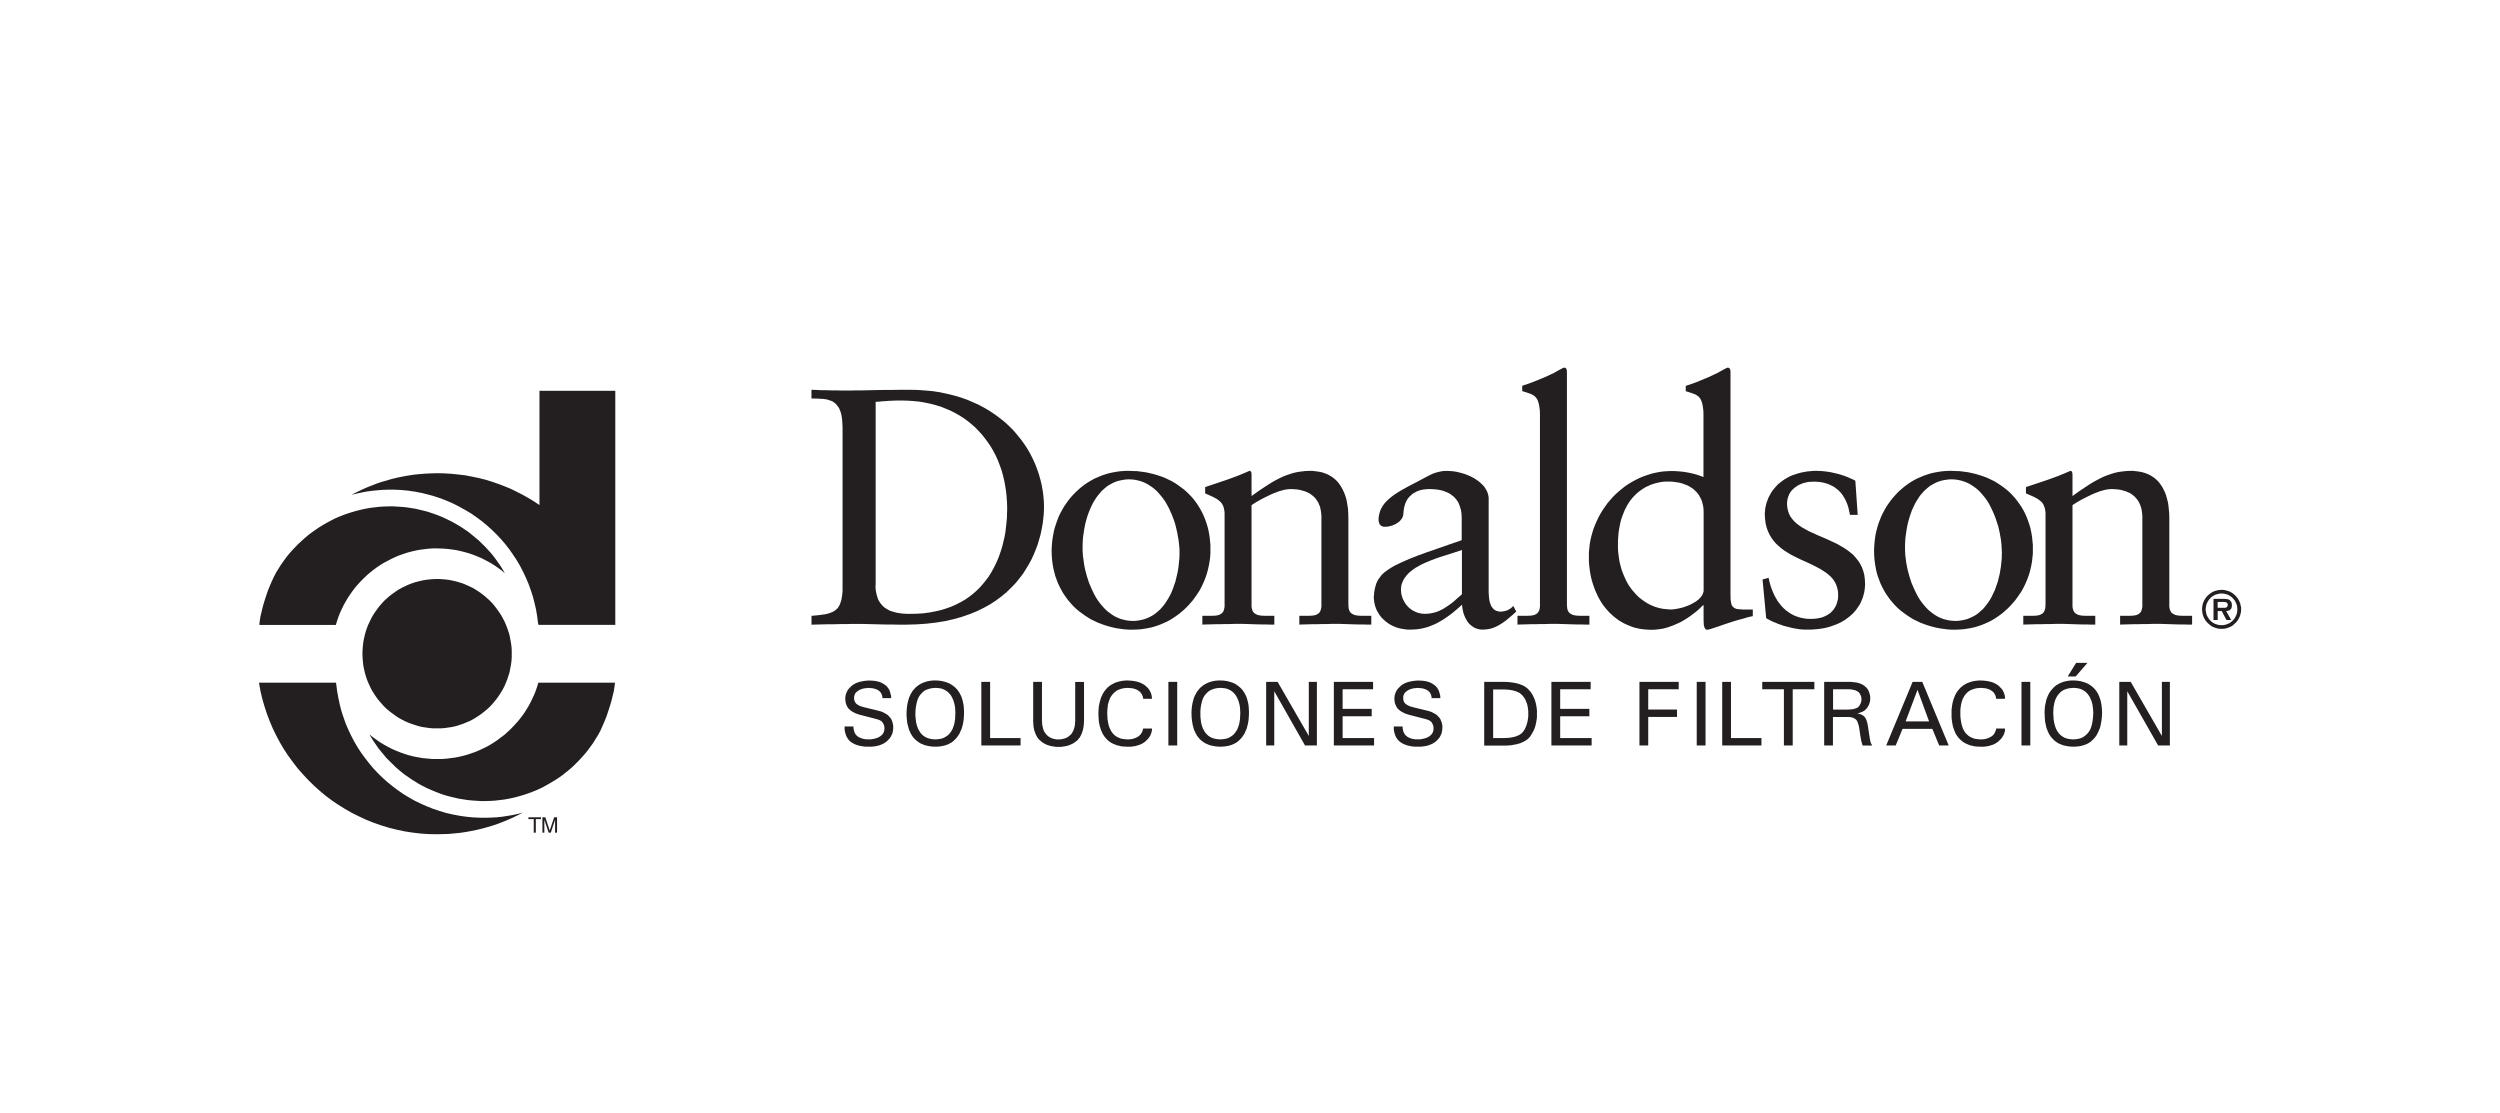 <svg xmlns="http://www.w3.org/2000/svg" id="Capa_1" data-name="Capa 1" viewBox="0 0 686.01 305.36"><defs><style>      .cls-1 {        fill-rule: evenodd;      }      .cls-1, .cls-2 {        fill: #231f20;        stroke-width: 0px;      }    </style></defs><path class="cls-1" d="M581.54,187.11h3.14l8.55,14.84v-14.84h2.19v17.45h-3.22l-8.47-14.88v14.88h-2.19v-17.45ZM567.39,185.62h0l2.3-3.72h3.11l-3.22,3.72h-2.19ZM563.44,195.82h0l.04.81.04.77.12.73.15.65.19.65.23.58.27.54.34.5.35.42.42.38.46.31.46.27.54.19.58.15.65.08.65.04.61-.04.61-.08.54-.12.54-.19.5-.27.42-.31.42-.35.38-.42.34-.46.31-.54.23-.61.19-.65.15-.73.11-.81.08-.84.04-.92-.04-.73-.08-.69-.08-.69-.15-.61-.19-.61-.23-.54-.27-.54-.34-.5-.35-.42-.38-.38-.46-.31-.46-.27-.54-.23-.58-.15-.61-.08-.65-.04-.65.04-.65.08-.58.15-.54.19-.5.23-.46.31-.42.38-.35.42-.35.46-.27.5-.27.58-.19.65-.15.69-.12.73-.04.81-.04.84ZM561.03,195.74h0l.04-1,.08-1,.19-.88.19-.88.15-.38.15-.42.15-.35.19-.38.19-.34.23-.35.23-.31.27-.31.27-.31.27-.27.27-.23.31-.27.35-.19.31-.19.35-.19.38-.15.35-.15.38-.12.42-.11.38-.08.46-.08.42-.04.46-.04h.46l.88.04.88.12.38.08.38.11.38.12.38.11.34.15.34.15.35.19.31.23.31.19.31.27.27.23.27.27.27.31.23.31.23.34.19.31.19.38.15.35.15.38.15.42.12.42.11.42.08.46.08.46.11.96.04,1.03-.04,1.07-.11,1-.15.92-.19.92-.15.42-.15.38-.15.38-.19.38-.19.38-.19.35-.23.34-.23.31-.27.31-.27.27-.31.27-.27.27-.34.23-.31.19-.34.19-.38.15-.34.15-.42.12-.38.11-.42.08-.46.08-.42.04-.5.04h-.92l-.46-.04-.42-.04-.46-.08-.38-.08-.42-.08-.38-.11-.35-.15-.38-.15-.35-.15-.31-.19-.35-.23-.31-.23-.27-.23-.27-.27-.27-.27-.27-.31-.23-.31-.23-.35-.19-.35-.19-.38-.15-.38-.15-.38-.15-.42-.11-.46-.08-.42-.11-.5-.08-.46-.08-1.04-.04-1.11ZM554.7,187.11h2.42v17.45h-2.42v-17.45ZM547.76,199.92h2.42v.46l-.08.46-.15.46-.19.46-.27.42-.27.42-.38.38-.42.42-.46.35-.5.31-.54.27-.61.19-.61.19-.69.11-.73.08h-.81l-.92-.04-.84-.08-.42-.12-.42-.08-.38-.11-.38-.15-.35-.15-.35-.15-.35-.19-.31-.19-.31-.23-.31-.27-.27-.23-.27-.31-.27-.27-.23-.34-.23-.31-.19-.35-.19-.38-.15-.38-.15-.38-.15-.42-.12-.42-.11-.46-.08-.46-.08-.5-.12-1.04v-2.11l.12-1,.15-.92.23-.84.15-.42.15-.38.15-.38.19-.38.19-.34.23-.35.23-.31.27-.31.27-.31.27-.27.31-.23.31-.27.31-.19.35-.19.35-.19.38-.15.38-.15.38-.12.42-.11.42-.08.46-.08.46-.04.46-.04h.46l.77.04.73.08.65.12.65.15.58.19.54.27.5.27.46.34.38.38.38.38.31.42.23.46.19.42.15.5.08.5v.5h-2.42l-.04-.34-.08-.31-.08-.27-.15-.31-.15-.23-.19-.27-.23-.23-.27-.19-.27-.19-.31-.19-.34-.11-.35-.12-.38-.11-.42-.04-.46-.04-.46-.04-.65.04-.65.08-.57.15-.54.19-.54.23-.46.31-.42.35-.38.42-.34.46-.27.5-.27.57-.19.58-.15.65-.12.73-.08.73v1.73l.08.84.12.77.15.73.19.65.23.61.31.54.31.5.38.38.42.38.46.31.5.23.54.23.58.12.61.08.65.04h.38l.42-.04.34-.04.38-.08.31-.11.35-.12.31-.15.31-.15.31-.19.27-.23.23-.23.19-.27.15-.31.15-.31.12-.35.08-.38ZM522.91,197.96h6.44l-3.18-8.67-3.26,8.67ZM517.58,204.56h0l7.25-17.45h2.65l7.25,17.45h-2.61l-1.88-4.56h-8.17l-1.88,4.56h-2.61ZM502.98,194.71h4.18l.5-.04.46-.04.42-.04.38-.11.31-.11.31-.12.27-.15.19-.19.19-.23.15-.23.12-.23.12-.23.08-.27.08-.27.04-.27v-.61l-.04-.27-.08-.27-.11-.27-.11-.23-.12-.23-.19-.23-.19-.19-.23-.15-.27-.15-.31-.15-.31-.08-.38-.08-.42-.08-.42-.04h-4.6v5.56ZM500.56,204.56h0v-17.45h7.29l.77.08.73.08.65.15.54.19.5.23.46.27.34.31.35.31.27.34.23.38.15.38.15.42.12.42.08.46v.84l-.04.38-.08.34-.11.35-.12.35-.15.31-.19.31-.19.27-.23.27-.27.27-.31.23-.31.19-.38.15-.38.15-.38.15-.46.12.38.04.31.08.31.08.27.11.23.15.23.12.19.19.19.19.15.19.12.23.11.23.11.27.19.61.15.73.5,3.26.08.5.11.58.08.31.12.31.15.27.15.31h-2.61l-.08-.23-.08-.27-.08-.31-.11-.38-.08-.42-.08-.46-.08-.46-.08-.46-.23-1.61-.08-.5-.11-.42-.12-.38-.11-.35-.11-.31-.15-.27-.19-.23-.15-.15-.23-.15-.19-.12-.27-.11-.23-.08-.31-.08-.31-.04-.31-.04h-4.37v7.82h-2.42ZM483.57,187.11h14.3v2.03h-5.94v15.41h-2.42v-15.41h-5.94v-2.03ZM472.57,187.11h2.42v15.41h8.36v2.03h-10.77v-17.45ZM465.59,187.11h2.42v17.45h-2.42v-17.45ZM449.87,204.56h0v-17.45h10.77v2.03h-8.36v5.56h7.9v2.03h-7.9v7.82h-2.42ZM425.71,204.56h0v-17.45h10.77v2.03h-8.36v5.37h8.01v2.03h-8.01v5.98h8.63v2.03h-11.04ZM409.72,202.53h2.84l1-.04.88-.08.81-.15.73-.19.31-.15.31-.11.31-.15.27-.19.23-.15.23-.19.19-.23.19-.23.31-.46.27-.54.23-.54.19-.61.15-.61.11-.65.08-.69v-1.46l-.08-.69-.11-.69-.15-.61-.23-.57-.23-.58-.31-.5-.34-.46-.19-.23-.23-.19-.23-.23-.23-.15-.27-.19-.31-.11-.31-.15-.31-.11-.69-.19-.81-.15-.84-.08-.92-.04h-2.84v13.38ZM407.27,204.56h0v-17.45h5.87l.61.04.57.04.57.08.54.08.54.11.46.11.46.12.46.19.42.15.38.19.38.23.31.23.34.27.27.27.27.31.27.31.23.31.19.35.23.35.15.35.19.38.15.38.12.38.23.81.15.88.11.92v1.84l-.11.88-.15.81-.19.81-.27.77-.34.69-.38.69-.42.65-.27.31-.27.27-.31.27-.34.23-.38.23-.38.19-.42.19-.42.19-.5.12-.5.15-.54.08-.54.12-.58.08-.61.04-.65.04h-5.9ZM382.46,199.34h2.42v.42l.08.42.08.38.12.35.15.31.19.31.23.27.27.23.27.19.34.19.31.12.38.15.38.08.42.08.46.04h.92l.42-.04.42-.08.38-.08.38-.11.38-.11.34-.19.31-.15.31-.23.23-.23.23-.23.19-.27.11-.31.12-.31.04-.34.04-.35-.04-.42-.08-.42-.19-.38-.19-.35-.15-.19-.15-.15-.19-.12-.23-.15-.23-.11-.27-.08-.27-.11-.31-.08-3.87-1-.61-.15-.57-.19-.54-.19-.46-.23-.42-.23-.38-.23-.31-.27-.31-.27-.23-.27-.19-.31-.15-.31-.15-.35-.12-.35-.08-.38-.04-.38-.04-.42.04-.5.08-.54.15-.46.19-.46.23-.42.31-.42.38-.38.38-.38.46-.34.54-.31.54-.23.58-.19.65-.15.69-.12.69-.08.77-.04.61.04.58.04.58.08.5.11.5.15.5.19.42.23.42.27.38.27.35.34.31.42.27.42.19.5.15.54.15.58.04.65h-2.42v-.35l-.08-.31-.08-.27-.12-.27-.15-.27-.15-.19-.23-.23-.23-.19-.27-.15-.27-.15-.31-.11-.35-.11-.34-.08-.35-.04-.38-.04-.42-.04-.42.04-.42.04-.38.04-.35.08-.34.11-.35.11-.31.15-.31.19-.27.19-.23.19-.23.23-.15.23-.11.27-.12.27-.04.31v.61l.04.23.04.23.11.23.08.23.15.15.15.19.19.15.42.27.54.27.61.19.73.19,3.18.77.58.15.54.15.5.19.42.23.42.23.38.23.31.27.27.31.27.27.23.34.15.35.15.35.12.38.08.38.08.42v.46l-.04.58-.08.54-.11.5-.23.5-.23.46-.31.42-.38.42-.38.38-.5.35-.5.31-.54.23-.61.23-.65.15-.69.11-.73.08h-1.57l-.73-.08-.65-.11-.65-.15-.57-.19-.54-.23-.5-.27-.46-.31-.38-.34-.35-.42-.31-.46-.23-.5-.19-.57-.15-.58-.08-.65v-.69ZM366.01,204.56h0v-17.45h10.77v2.03h-8.36v5.37h7.98v2.03h-7.98v5.98h8.63v2.03h-11.04ZM347.45,187.11h3.14l8.55,14.84v-14.84h2.22v17.45h-3.26l-8.44-14.88v14.88h-2.22v-17.45ZM329.4,195.82h0v.81l.08.77.08.73.15.65.19.65.23.58.31.54.31.5.38.42.38.38.46.31.5.27.54.19.58.15.61.08.65.04.65-.04.57-.08.58-.12.5-.19.5-.27.46-.31.42-.35.35-.42.34-.46.31-.54.23-.61.23-.65.15-.73.12-.81.04-.84.04-.92-.04-.73-.04-.69-.12-.69-.15-.61-.19-.61-.23-.54-.27-.54-.31-.5-.38-.42-.38-.38-.42-.31-.5-.27-.54-.23-.58-.15-.61-.08-.61-.04-.69.04-.61.08-.58.15-.54.19-.5.23-.46.31-.42.38-.38.42-.35.46-.27.5-.23.58-.19.65-.15.69-.12.73-.08.81v.84ZM326.94,195.74h0l.04-1,.11-1,.15-.88.23-.88.11-.38.15-.42.19-.35.19-.38.19-.34.19-.35.27-.31.23-.31.27-.31.27-.27.31-.23.31-.27.31-.19.34-.19.35-.19.35-.15.38-.15.38-.12.38-.11.42-.08.42-.08.42-.04.46-.04h.46l.92.04.84.12.38.08.42.11.38.12.35.11.38.15.35.15.31.19.31.23.31.19.31.27.27.23.27.27.27.31.23.31.23.34.19.31.19.38.19.35.15.38.11.42.15.42.08.42.11.46.08.46.08.96.04,1.03-.04,1.07-.08,1-.15.92-.23.92-.11.42-.15.38-.19.38-.15.38-.19.38-.23.35-.23.34-.23.31-.27.31-.27.27-.27.27-.31.27-.31.23-.35.19-.34.19-.34.15-.38.15-.38.12-.42.11-.42.08-.42.08-.46.04-.46.04h-.96l-.46-.04-.42-.04-.42-.08-.42-.08-.38-.08-.38-.11-.38-.15-.35-.15-.35-.15-.34-.19-.31-.23-.31-.23-.31-.23-.27-.27-.27-.27-.23-.31-.27-.31-.19-.35-.19-.35-.19-.38-.19-.38-.15-.38-.11-.42-.12-.46-.11-.42-.08-.5-.08-.46-.11-1.04-.04-1.11ZM320.61,187.11h2.42v17.45h-2.42v-17.45ZM313.71,199.92h2.42l-.04.46-.08.46-.15.46-.19.46-.23.42-.31.42-.35.38-.42.42-.46.35-.5.31-.58.27-.58.19-.65.19-.69.11-.73.08h-.77l-.92-.04-.88-.08-.42-.12-.38-.08-.42-.11-.35-.15-.38-.15-.35-.15-.35-.19-.31-.19-.31-.23-.31-.27-.27-.23-.27-.31-.23-.27-.27-.34-.19-.31-.23-.35-.15-.38-.19-.38-.15-.38-.12-.42-.15-.42-.08-.46-.11-.46-.08-.5-.08-1.04-.04-1.07.04-1.04.08-1,.19-.92.23-.84.12-.42.15-.38.19-.38.15-.38.23-.34.19-.35.27-.31.23-.31.27-.31.27-.27.31-.23.31-.27.35-.19.34-.19.34-.19.35-.15.38-.15.42-.12.42-.11.42-.08.42-.08.46-.04.46-.04h.5l.73.04.73.08.69.12.61.15.58.19.54.27.5.27.46.34.42.38.35.38.31.42.23.46.19.42.15.5.08.5.04.5h-2.42l-.04-.34-.08-.31-.12-.27-.11-.31-.19-.23-.19-.27-.23-.23-.23-.19-.31-.19-.31-.19-.31-.11-.38-.12-.38-.11-.42-.04-.42-.04-.5-.04-.65.04-.61.08-.61.15-.54.19-.5.23-.46.31-.42.35-.38.42-.35.46-.31.5-.23.57-.19.58-.19.65-.08.73-.08.73-.04.81.04.92.04.84.12.77.15.73.19.65.27.61.27.54.35.5.34.38.42.38.46.31.5.23.54.23.58.12.61.08.69.04h.38l.38-.04.38-.04.35-.08.34-.11.34-.12.31-.15.31-.15.27-.19.27-.23.23-.23.19-.27.19-.31.15-.31.08-.35.12-.38ZM283.5,187.11h2.42v10.7l.04.58.04.54.12.54.11.46.15.46.19.42.27.38.27.35.31.31.35.27.34.23.42.19.42.15.46.12.46.08h1.07l.5-.08.46-.12.42-.11.42-.19.38-.23.35-.27.31-.27.31-.34.23-.42.23-.42.15-.46.15-.5.11-.58.04-.58.04-.61v-10.58h2.42v10.43l-.04.96-.08.84-.15.81-.23.73-.12.34-.15.35-.15.31-.15.27-.19.31-.23.23-.19.27-.23.23-.5.38-.54.38-.58.27-.61.27-.65.19-.69.12-.73.11h-1.53l-.73-.11-.69-.12-.65-.19-.61-.23-.58-.31-.54-.35-.5-.42-.23-.23-.23-.23-.19-.23-.19-.27-.15-.31-.15-.27-.15-.35-.12-.31-.23-.69-.15-.77-.08-.81-.04-.84v-10.77ZM269.27,187.11h2.42v15.41h8.36v2.03h-10.77v-17.45ZM251.17,195.82h0l.04.81.08.77.08.73.15.65.19.65.23.58.31.54.31.5.35.42.42.38.46.31.5.27.54.19.58.15.61.08.65.04.65-.04.57-.08.58-.12.5-.19.5-.27.46-.31.42-.35.35-.42.34-.46.31-.54.23-.61.23-.65.15-.73.12-.81.04-.84.04-.92-.04-.73-.04-.69-.12-.69-.15-.61-.19-.61-.23-.54-.27-.54-.31-.5-.38-.42-.38-.38-.46-.31-.46-.27-.54-.23-.58-.15-.61-.08-.65-.04-.65.04-.61.08-.58.15-.58.19-.5.23-.46.31-.38.38-.38.42-.35.46-.27.5-.23.58-.19.65-.15.69-.12.73-.08.81-.04.84ZM248.76,195.74h0l.04-1,.11-1,.15-.88.23-.88.11-.38.15-.42.19-.35.15-.38.23-.34.19-.35.23-.31.27-.31.27-.31.27-.27.31-.23.31-.27.31-.19.34-.19.35-.19.35-.15.38-.15.38-.12.38-.11.42-.08.42-.08.42-.04.46-.04h.46l.92.04.84.12.38.08.42.11.38.12.35.11.34.15.34.15.35.19.31.23.31.19.31.27.27.23.27.27.27.31.23.31.23.34.19.31.19.38.19.35.15.38.11.42.15.42.08.42.11.46.08.46.08.96.04,1.03-.04,1.07-.08,1-.15.92-.23.92-.12.42-.15.38-.19.38-.15.38-.19.38-.23.35-.23.34-.23.31-.27.31-.27.27-.27.27-.31.27-.31.23-.35.19-.34.19-.34.15-.38.15-.38.12-.42.11-.42.08-.42.08-.46.04-.46.04h-.96l-.46-.04-.42-.04-.42-.08-.42-.08-.38-.08-.38-.11-.38-.15-.35-.15-.35-.15-.34-.19-.31-.23-.31-.23-.31-.23-.27-.27-.27-.27-.27-.31-.23-.31-.19-.35-.23-.35-.15-.38-.19-.38-.15-.38-.11-.42-.12-.46-.11-.42-.12-.5-.04-.46-.11-1.04-.04-1.11ZM231.77,199.34h2.42v.42l.08.42.08.38.11.35.15.31.19.31.23.27.27.23.27.19.34.19.35.12.35.15.38.08.42.08.46.04h.92l.42-.04.42-.08.38-.08.38-.11.38-.11.35-.19.31-.15.31-.23.23-.23.23-.23.19-.27.12-.31.11-.31.04-.34.04-.35-.04-.42-.08-.42-.19-.38-.19-.35-.15-.19-.15-.15-.19-.12-.23-.15-.23-.11-.27-.08-.27-.11-.31-.08-3.87-1-.61-.15-.58-.19-.54-.19-.46-.23-.42-.23-.38-.23-.31-.27-.31-.27-.23-.27-.19-.31-.15-.31-.15-.35-.11-.35-.08-.38-.04-.38-.04-.42.04-.5.08-.54.15-.46.19-.46.23-.42.31-.42.38-.38.38-.38.46-.34.54-.31.54-.23.58-.19.65-.15.69-.12.69-.08.77-.04.61.04.58.04.57.08.5.11.5.15.5.19.42.23.42.27.38.27.34.34.31.42.27.42.19.5.15.54.15.58.04.65h-2.42v-.35l-.08-.31-.08-.27-.11-.27-.15-.27-.15-.19-.23-.23-.23-.19-.27-.15-.27-.15-.31-.11-.35-.11-.34-.08-.35-.04-.38-.04-.42-.04-.42.04-.42.04-.38.04-.35.08-.35.11-.34.11-.31.15-.31.19-.27.19-.23.19-.23.23-.15.23-.11.27-.08.27-.08.31v.61l.04.23.04.23.12.23.12.23.11.15.15.19.19.15.42.27.54.27.61.19.73.19,3.18.77.58.15.54.15.5.19.42.23.42.23.38.23.31.27.27.31.27.27.23.34.15.35.15.35.11.38.08.38.08.42v.46l-.04.58-.08.54-.12.5-.23.5-.23.46-.31.42-.38.42-.38.38-.5.35-.5.31-.54.23-.61.23-.65.15-.69.11-.73.08h-1.57l-.69-.08-.69-.11-.65-.15-.58-.19-.54-.23-.5-.27-.46-.31-.38-.34-.34-.42-.31-.46-.23-.5-.19-.57-.15-.58-.08-.65v-.69Z"></path><path class="cls-1" d="M610.22,166.79h.42l.19-.08.15-.08.15-.11.08-.15.08-.19v-.38l-.04-.12-.04-.11-.04-.08-.15-.11-.19-.12-.46-.08h-1.84v1.61h1.69ZM612.25,170.13h0l-1.38-2.45.35-.04.31-.08.27-.12.23-.19.19-.19.11-.27.08-.31.04-.38-.04-.23v-.19l-.04-.23-.08-.19-.12-.19-.12-.15-.11-.15-.19-.15-.15-.08-.19-.08-.19-.04-.23-.04-.42-.04h-3.18v5.79h1.15v-2.45h1.11l1.3,2.45h1.3ZM613.94,167.21h0l-.04-.46-.04-.42-.11-.42-.15-.38-.19-.38-.19-.38-.27-.31-.27-.31-.31-.31-.35-.23-.35-.23-.38-.19-.38-.12-.42-.11-.46-.08h-.88l-.42.08-.42.11-.42.12-.35.19-.38.23-.34.23-.31.31-.27.31-.23.31-.23.38-.19.38-.15.38-.08.42-.08.42-.04.46.04.42.08.46.08.42.15.38.19.38.23.35.23.35.27.31.31.27.34.27.38.23.35.15.42.15.42.11.42.08h.88l.46-.08.42-.11.38-.15.38-.15.35-.23.35-.27.31-.27.27-.31.27-.35.19-.35.19-.38.15-.38.11-.42.04-.46.04-.42ZM604.24,167.21l.04-.57.08-.5.11-.54.19-.46.23-.5.27-.42.31-.42.35-.38.38-.34.42-.31.42-.27.46-.23.5-.15.54-.15.54-.08.54-.04.54.04.54.08.5.15.5.15.46.23.46.27.38.31.38.34.35.38.31.42.27.42.23.5.19.46.11.54.12.5v1.11l-.12.54-.11.5-.19.5-.23.46-.27.46-.31.42-.35.34-.38.35-.38.35-.46.27-.46.19-.5.19-.5.15-.54.08h-1.07l-.54-.08-.54-.15-.5-.19-.46-.19-.42-.27-.42-.35-.38-.35-.35-.34-.31-.42-.27-.46-.23-.46-.19-.5-.11-.5-.08-.54-.04-.54Z"></path><path class="cls-1" d="M240.25,160.5h0v.65l.04.61.08.58.12.54.12.5.15.5.15.46.19.42.23.38.23.34.27.35.27.31.27.27.31.27.34.23.35.23.35.19.35.19.38.15.38.12.81.23.81.19.84.11.84.08.88.04h.84l1.84-.04,1.73-.11,1.69-.23,1.61-.31,1.53-.35,1.46-.46,1.38-.5,1.3-.58,1.27-.65,1.19-.69,1.11-.77,1.04-.81,1-.88.92-.92.84-.96.81-1,.77-1.04.69-1.11.61-1.11.58-1.15.54-1.19.46-1.19.42-1.23.38-1.23.31-1.27.31-1.3.23-1.27.15-1.3.15-1.3.12-1.3.04-1.27.04-1.3-.04-1.61-.11-1.57-.15-1.53-.23-1.53-.27-1.46-.35-1.46-.38-1.38-.5-1.38-.5-1.34-.58-1.27-.65-1.26-.69-1.19-.77-1.15-.81-1.11-.84-1.07-.92-1-.96-1-1-.88-1.07-.88-1.11-.81-1.15-.73-1.23-.69-1.27-.65-1.3-.54-1.34-.54-1.42-.42-1.42-.38-1.5-.31-1.53-.27-1.57-.15-1.61-.11-1.65-.04h-1.3l-1.15.04-1.04.04-.88.08-.81.04-.73.08-.65.04-.61.04v50.23ZM231.2,117.21l-.04-.77-.04-.69-.04-.65-.08-.61-.11-.58-.12-.5-.15-.5-.19-.42-.15-.42-.23-.35-.23-.34-.23-.27-.23-.27-.27-.23-.31-.23-.27-.19-.31-.15-.35-.12-.31-.11-.35-.12-.69-.15-.73-.08-1.53-.08-1.57-.04v-2.38l1.38.04,1.34.08h1.38l1.34.04h1.38l1.38.04h2.68l1.53-.04h1.65l1.8-.04,1.92-.04,2.03-.04h2.22l2.34-.04h2.49l2.19.04,2.15.15,2.11.19,1.99.31,1.96.42,1.88.46,1.84.54,1.73.61,1.69.73,1.61.73,1.57.84,1.46.88,1.42.96,1.34,1,1.3,1.04,1.19,1.11,1.15,1.15,1.04,1.23,1,1.23.92,1.27.88,1.34.77,1.34.69,1.38.65,1.42.54,1.42.5,1.46.42,1.5.35,1.5.27,1.5.19,1.53.12,1.5.04,1.53-.04.92-.04.96-.11,1.04-.12,1.11-.19,1.15-.23,1.19-.27,1.23-.38,1.3-.38,1.3-.5,1.3-.54,1.34-.61,1.34-.73,1.34-.81,1.34-.84,1.34-1,1.3-1.04,1.27-1.19,1.23-1.27,1.23-1.38,1.15-1.5,1.11-1.57,1.04-1.73.96-1.88.92-1.96.81-2.11.73-2.26.65-2.38.54-2.53.42-2.68.31-2.8.19-2.99.08h-1.76l-1.73-.04h-1.69l-1.65-.04-1.65-.04-1.65-.04-1.65-.04h-3.18l-1.53.04h-1.53l-1.53.04h-1.57l-1.53.04-1.53.04-1.57.04v-2.42l1.96-.19,1.69-.23.73-.15.69-.23.31-.11.31-.12.27-.15.31-.15.23-.19.23-.19.23-.19.23-.23.19-.27.15-.27.19-.31.11-.34.15-.35.11-.38.12-.42.08-.42.15-1,.08-1.07v-44.79Z"></path><path class="cls-1" d="M310.8,170.4h0l.84-.04.84-.11.77-.15.77-.19.73-.27.69-.31.65-.35.61-.38.61-.46.58-.5.54-.5.5-.58.5-.58.42-.61.42-.65.42-.69.38-.69.35-.73.31-.73.27-.77.27-.77.27-.77.19-.81.19-.77.19-.81.15-.8.12-.81.08-.77.08-.81.08-.77.04-.77v-1.5l-.04-.73-.08-.77-.08-.81-.12-.81-.15-.81-.15-.84-.19-.84-.19-.84-.23-.84-.27-.84-.31-.81-.31-.84-.38-.81-.35-.81-.42-.77-.42-.77-.46-.73-.5-.69-.54-.65-.54-.65-.58-.61-.61-.54-.65-.5-.69-.46-.69-.42-.73-.35-.77-.31-.81-.23-.84-.19-.88-.11-.88-.04-.84.04-.8.11-.77.15-.77.19-.73.27-.65.31-.65.35-.65.38-.57.46-.58.5-.54.5-.5.58-.46.57-.46.61-.42.65-.42.69-.35.69-.34.73-.31.73-.31.77-.27.77-.23.77-.23.81-.19.77-.15.81-.15.81-.11.8-.12.77-.08.81-.04.77-.04.77v1.5l.04.73.04.77.12.81.11.81.11.84.15.8.19.84.23.84.23.84.27.84.27.84.35.81.35.81.38.81.38.77.42.77.46.73.5.69.54.69.54.61.58.61.61.54.65.5.65.46.69.42.73.35.77.31.81.23.84.19.84.11.88.04ZM309.69,129.21l1.19.04,1.19.04,1.15.15,1.15.15,1.07.23,1.11.27,1.04.31,1.04.34,1,.38.96.46.96.46.92.54.84.58.84.61.81.61.77.69.73.73.73.77.65.81.61.84.54.84.54.92.5.96.42.96.38,1,.35,1.03.31,1.07.23,1.11.19,1.11.12,1.15.11,1.19v2.34l-.08,1.11-.15,1.07-.19,1.07-.23,1.04-.27,1.04-.34,1.04-.38,1-.42.96-.46.96-.5.92-.58.88-.58.84-.61.84-.69.81-.69.77-.73.73-.77.69-.81.69-.84.61-.84.58-.88.54-.92.5-.96.42-.96.42-1,.35-1,.31-1.04.23-1.04.19-1.07.15-1.11.08-1.07.04h-1.15l-1.15-.08-1.11-.15-1.07-.15-1.07-.23-1.07-.27-1.04-.31-1-.35-1-.38-.96-.46-.96-.46-.88-.54-.88-.58-.84-.61-.81-.61-.81-.69-.73-.73-.69-.77-.69-.81-.61-.84-.58-.84-.54-.92-.5-.96-.46-.96-.38-1-.38-1.04-.27-1.07-.27-1.11-.19-1.11-.15-1.19-.08-1.15-.04-1.23.04-1.11.08-1.11.12-1.07.19-1.07.19-1.04.27-1.04.34-1.04.35-1,.38-.96.46-.96.5-.92.5-.88.58-.84.61-.84.65-.81.69-.77.73-.73.73-.69.81-.69.81-.61.84-.58.92-.54.88-.5.96-.42,1-.42,1-.35,1.03-.31,1.04-.23,1.07-.19,1.11-.15,1.11-.08,1.15-.04Z"></path><polygon class="cls-1" points="336.03 141.48 336.03 140.87 335.99 140.33 335.91 139.8 335.8 139.34 335.68 138.92 335.49 138.53 335.26 138.15 334.99 137.8 334.65 137.5 334.27 137.19 333.84 136.88 333.34 136.61 332.77 136.31 332.16 136.04 331.47 135.73 330.7 135.39 330.7 133.66 332.16 133.16 333.65 132.67 335.11 132.17 336.6 131.67 338.1 131.13 339.63 130.56 341.24 129.9 342.85 129.21 342.97 129.21 343.08 129.25 343.16 129.29 343.24 129.41 343.31 129.52 343.39 129.67 343.39 129.87 343.43 130.13 343.43 136.12 345.35 134.74 347.26 133.47 348.22 132.86 349.14 132.28 350.1 131.75 351.06 131.25 352.02 130.79 353.01 130.4 354.01 130.06 355.01 129.75 356.08 129.52 357.16 129.37 358.23 129.25 359.38 129.21 360.11 129.21 360.8 129.29 361.45 129.37 362.1 129.48 362.72 129.6 363.29 129.79 363.83 129.98 364.36 130.21 364.86 130.48 365.32 130.75 365.78 131.06 366.2 131.4 366.59 131.75 366.97 132.13 367.32 132.55 367.62 132.97 367.93 133.43 368.2 133.89 368.47 134.39 368.7 134.89 368.93 135.39 369.12 135.96 369.31 136.5 369.46 137.07 369.58 137.65 369.69 138.26 369.77 138.88 369.89 139.53 369.96 140.79 370 142.14 370 165.95 370.04 166.48 370.08 166.94 370.19 167.37 370.35 167.71 370.54 168.02 370.77 168.25 371.04 168.44 371.34 168.59 371.65 168.75 372.03 168.82 372.42 168.9 372.8 168.94 373.68 168.98 374.6 168.98 376.29 168.98 376.29 171.39 375.06 171.39 373.83 171.35 372.65 171.35 371.42 171.32 370.19 171.28 368.97 171.24 367.74 171.2 366.51 171.2 365.25 171.2 364.02 171.24 362.75 171.24 361.49 171.28 360.26 171.28 359.03 171.32 357.77 171.35 356.54 171.39 356.54 168.98 358.19 168.98 359.11 168.98 359.95 168.94 360.34 168.9 360.72 168.82 361.07 168.75 361.37 168.59 361.64 168.44 361.91 168.25 362.1 168.02 362.29 167.71 362.41 167.37 362.52 166.94 362.6 166.48 362.6 165.95 362.6 142.02 362.6 141.56 362.56 141.1 362.52 140.64 362.45 140.18 362.37 139.76 362.29 139.38 362.18 138.95 362.02 138.61 361.87 138.23 361.72 137.88 361.53 137.57 361.3 137.23 361.1 136.96 360.87 136.65 360.61 136.38 360.34 136.15 360.07 135.92 359.76 135.69 359.46 135.46 359.11 135.27 358.77 135.12 358.42 134.97 358.04 134.81 357.65 134.7 356.85 134.47 356.01 134.31 355.08 134.24 354.13 134.2 353.55 134.24 352.94 134.31 352.29 134.43 351.63 134.62 350.94 134.81 350.25 135.08 349.52 135.35 348.8 135.66 347.38 136.35 345.96 137.07 344.62 137.84 343.43 138.61 343.43 165.95 343.43 166.48 343.51 166.94 343.62 167.37 343.77 167.71 343.97 168.02 344.2 168.25 344.46 168.44 344.77 168.59 345.08 168.75 345.42 168.82 345.81 168.9 346.23 168.94 347.11 168.98 348.03 168.98 349.68 168.98 349.68 171.39 348.49 171.39 347.26 171.35 346.07 171.35 344.85 171.32 343.62 171.28 342.39 171.24 341.17 171.2 339.9 171.2 338.67 171.2 337.41 171.24 336.18 171.24 334.92 171.28 333.69 171.28 332.42 171.32 331.2 171.35 329.93 171.39 329.93 168.98 331.62 168.98 332.54 168.98 333.38 168.94 333.77 168.9 334.15 168.82 334.5 168.75 334.8 168.59 335.07 168.44 335.3 168.25 335.53 168.02 335.72 167.71 335.84 167.37 335.95 166.94 336.03 166.48 336.03 165.95 336.03 141.48"></polygon><path class="cls-1" d="M401.14,150.92h0l-2.07.69-2.53.81-1.38.42-1.38.5-1.42.54-1.34.57-.69.31-.65.34-.61.35-.61.34-.57.38-.54.42-.5.38-.46.46-.42.46-.38.5-.35.5-.27.54-.23.54-.19.58-.08.61-.04.65.04.65.08.65.19.65.19.58.31.58.31.57.38.5.42.5.46.42.5.38.58.35.57.27.58.23.65.15.61.11.69.04.81-.04.73-.08.73-.15.73-.19.65-.23.65-.31.65-.31.61-.38.58-.38.61-.42.58-.42.58-.46,1.11-1,1.15-1v-12.15ZM416.09,167.79l-1,.92-1.04.88-.5.42-.54.42-.54.38-.57.38-.57.34-.58.31-.58.27-.61.23-.65.19-.65.12-.65.08-.69.04h-.34l-.34-.04-.31-.04-.31-.08-.31-.08-.31-.11-.27-.11-.27-.12-.5-.35-.46-.35-.42-.42-.38-.46-.31-.54-.31-.54-.23-.54-.23-.61-.15-.58-.12-.61-.12-.65-.04-.61-.81.73-.81.69-.81.69-.84.65-.81.58-.84.58-.84.5-.84.5-.84.42-.92.38-.88.35-.96.27-.96.23-1,.15-1,.08-1.07.04h-.54l-.54-.04-.54-.08-.5-.08-.5-.08-.5-.12-.46-.15-.46-.15-.46-.19-.42-.19-.42-.23-.42-.23-.38-.27-.35-.27-.38-.27-.31-.31-.35-.31-.31-.31-.27-.35-.27-.35-.23-.38-.23-.38-.23-.38-.19-.38-.15-.42-.15-.38-.11-.42-.12-.46-.08-.42-.04-.46-.04-.42-.04-.46.08-.69.04-.65.12-.61.11-.58.15-.54.15-.54.23-.5.23-.5.31-.46.35-.46.34-.46.42-.42.46-.42.54-.38.58-.42.61-.38.69-.42.73-.38.81-.38.88-.42,1.92-.84,2.22-.88,2.53-.92,2.88-1,3.18-1.11,3.57-1.23v-6.1l-.04-.96-.11-.88-.08-.42-.12-.38-.11-.38-.12-.38-.15-.38-.15-.35-.19-.35-.23-.31-.19-.31-.27-.27-.23-.27-.27-.27-.31-.23-.31-.23-.31-.23-.34-.19-.38-.19-.34-.15-.42-.15-.38-.15-.88-.23-.96-.15-1-.08-1.07-.04-.73.04-.73.08-.69.12-.61.19-.61.23-.58.31-.54.31-.46.42-.46.42-.38.46-.35.54-.27.58-.23.65-.19.65-.11.73-.08.73-.04.5-.08.42-.15.42-.23.38-.27.34-.27.31-.35.27-.38.27-.38.23-.42.19-.42.19-.42.12-.46.12-.42.08-.46.04h-.65l-.23-.04-.19-.08-.19-.08-.15-.08-.11-.11-.12-.15-.12-.12-.15-.31-.08-.31-.08-.31v-.69l.04-.46.08-.42.08-.38.12-.42.12-.38.15-.38.19-.35.19-.35.19-.34.27-.34.23-.35.58-.61.65-.61.73-.61.81-.58.88-.58.96-.58,2.07-1.15,2.3-1.19,1.15-.61,1-.54.96-.5.92-.46.5-.19.46-.15.5-.15.5-.11.54-.12.54-.08.61-.04h.61l.84.04.84.08.92.15.92.23.96.27.92.35.92.38.88.46.42.27.42.27.38.27.38.31.35.31.35.34.31.31.31.38.23.35.23.38.23.42.15.38.15.46.08.42.08.46v26.04l.04.69.04.61.08.58.08.54.15.46.15.46.15.38.23.35.23.27.23.27.27.19.31.19.31.12.34.08.35.08h.38l.46-.04.46-.08.46-.11.46-.15.42-.23.42-.27.38-.31.34-.38.84,1.57Z"></path><polygon class="cls-1" points="416.4 168.98 418.16 168.98 419.08 168.98 419.92 168.94 420.35 168.9 420.69 168.82 421.04 168.75 421.34 168.59 421.61 168.44 421.88 168.25 422.07 168.02 422.26 167.71 422.42 167.37 422.49 166.94 422.57 166.48 422.57 165.95 422.57 114.53 422.57 113.49 422.53 112.54 422.42 111.73 422.3 111 422.15 110.43 421.96 109.89 421.73 109.43 421.46 109.08 421.15 108.74 420.77 108.47 420.38 108.24 419.92 108.05 418.93 107.7 417.7 107.32 417.7 105.86 419.08 105.4 420.46 104.9 421.8 104.37 423.11 103.83 424.29 103.33 425.41 102.8 426.4 102.34 427.21 101.88 427.9 101.49 428.47 101.19 428.93 100.96 429.24 100.88 429.43 100.92 429.59 100.96 429.7 101.07 429.82 101.22 429.89 101.42 429.93 101.65 429.97 101.91 429.97 102.18 429.97 165.95 430.01 166.48 430.05 166.94 430.16 167.37 430.31 167.71 430.51 168.02 430.74 168.25 431.01 168.44 431.31 168.59 431.62 168.75 432 168.82 432.39 168.9 432.77 168.94 433.65 168.98 434.57 168.98 436.14 168.98 436.14 171.39 434.95 171.39 433.77 171.35 432.58 171.35 431.39 171.32 430.16 171.28 428.93 171.24 427.71 171.2 426.48 171.2 425.22 171.2 423.95 171.24 422.72 171.24 421.46 171.28 420.19 171.28 418.96 171.32 417.66 171.35 416.4 171.39 416.4 168.98"></polygon><path class="cls-1" d="M467.47,140.64h0v-.61l-.04-.58-.08-.58-.12-.54-.15-.54-.15-.46-.19-.46-.23-.42-.23-.42-.23-.38-.31-.35-.27-.35-.34-.31-.31-.31-.34-.27-.35-.23-.38-.23-.38-.23-.38-.19-.38-.15-.84-.31-.81-.23-.84-.15-.81-.11-.81-.08h-1.42l-.61.04-.61.08-.61.11-.61.15-.61.15-.61.19-.61.23-.57.27-.61.27-.58.35-.54.35-.58.42-.54.42-.5.46-.5.5-.5.54-.46.58-.42.61-.42.65-.38.73-.38.73-.31.77-.31.81-.31.84-.23.88-.19.92-.19,1-.15,1-.08,1.07-.08,1.11v2.07l.04.92.12.92.11.88.15.88.19.84.23.84.23.81.31.8.31.77.34.73.34.73.38.69.42.65.46.65.5.61.5.58.5.54.54.54.58.46.61.46.61.42.61.38.65.35.69.31.65.27.73.23.73.19.73.15.77.08.77.08.77.04.54-.04.65-.08.65-.12.73-.15.73-.19.77-.27.73-.27.73-.34.69-.38.65-.38.27-.23.31-.23.27-.23.23-.27.23-.23.19-.27.19-.27.12-.31.11-.27.11-.31.04-.31v-21.47ZM474.87,163.46v.65l.04.61.08.5.08.42.11.38.19.31.19.23.23.19.27.15.31.15.38.08.42.04,1,.08h2.8v1.84h-.11l-.54.12-.69.15-.73.23-.81.23-.88.23-.92.27-1,.31-.96.31-1.07.35-1,.35-.88.31-.84.27-.69.23-.61.19-.46.12-.27.04h-.15l-.15-.04-.12-.08-.12-.12-.11-.11-.08-.15-.08-.15-.04-.19-.11-.38-.04-.42v-.42l-.04-.42v-4.26h-.15l-.65.65-.69.65-.73.61-.77.58-.81.61-.81.54-.88.54-.88.5-.92.42-.96.42-.96.35-.96.31-1.04.27-1,.15-1.04.12-1.07.04-1-.04-1-.08-1-.12-.92-.19-.92-.23-.84-.31-.84-.34-.84-.38-.77-.42-.77-.46-.69-.5-.69-.54-.65-.58-.65-.61-.58-.65-.58-.69-.54-.69-.5-.77-.46-.77-.42-.77-.38-.84-.38-.84-.31-.84-.31-.88-.27-.88-.23-.92-.19-.92-.15-.92-.12-.96-.11-.96-.04-.96v-2.15l.11-1.15.12-1.11.19-1.15.27-1.11.31-1.11.34-1.07.42-1.04.46-1.04.5-1.04.54-.96.58-.96.65-.92.65-.92.73-.84.73-.84.81-.8.81-.73.88-.73.88-.69.92-.61.96-.58,1-.54,1-.5,1.04-.42,1.07-.38,1.07-.35,1.11-.27,1.15-.23,1.15-.15,1.15-.08,1.19-.04,1.11.04,1.11.08,1.11.12,1.11.19,1.07.23,1.07.27,1.07.35,1,.38v-17.37l-.04-.96-.11-.81-.11-.73-.15-.57-.19-.54-.23-.46-.27-.35-.31-.35-.38-.27-.38-.23-.46-.19-1-.35-1.23-.38v-1.46l1.38-.46,1.38-.5,1.34-.54,1.3-.54,1.19-.5,1.11-.54,1-.46.81-.46.69-.38.58-.31.46-.23.31-.08.19.04.15.04.11.12.12.15.08.19.04.23.04.27v61.54Z"></path><polygon class="cls-1" points="485.3 158.55 485.57 159.7 485.87 160.81 486.26 161.88 486.68 162.88 486.91 163.38 487.18 163.88 487.45 164.34 487.71 164.8 488.02 165.26 488.37 165.68 488.67 166.1 489.02 166.48 489.4 166.87 489.79 167.21 490.17 167.56 490.59 167.86 491.05 168.17 491.47 168.44 491.97 168.71 492.43 168.94 492.93 169.13 493.47 169.32 494 169.47 494.54 169.59 495.11 169.7 495.69 169.78 496.3 169.82 496.92 169.82 497.42 169.82 497.91 169.78 498.37 169.74 498.8 169.67 499.22 169.59 499.64 169.51 500.02 169.4 500.41 169.25 500.75 169.09 501.06 168.94 501.4 168.79 501.67 168.59 502.25 168.21 502.71 167.75 503.13 167.29 503.47 166.75 503.78 166.22 504.01 165.64 504.16 165.07 504.32 164.49 504.39 163.88 504.39 163.26 504.36 162.31 504.16 161.38 503.9 160.58 503.55 159.81 503.09 159.08 502.55 158.43 501.94 157.86 501.25 157.28 500.52 156.78 499.75 156.28 498.91 155.82 498.03 155.36 496.23 154.48 494.35 153.64 493.39 153.18 492.47 152.72 491.55 152.26 490.67 151.72 489.79 151.19 488.94 150.57 488.17 149.92 487.41 149.23 486.76 148.5 486.14 147.66 485.61 146.78 485.15 145.82 484.76 144.74 484.49 143.59 484.34 142.37 484.26 141.02 484.3 140.53 484.34 140.03 484.38 139.53 484.49 139.03 484.61 138.53 484.72 138.03 484.92 137.5 485.11 137 485.3 136.5 485.57 136 485.84 135.5 486.14 135 486.45 134.54 486.83 134.08 487.22 133.62 487.64 133.16 488.06 132.74 488.56 132.36 489.06 131.98 489.59 131.59 490.17 131.25 490.78 130.9 491.4 130.59 492.09 130.33 492.78 130.1 493.5 129.87 494.27 129.67 495.08 129.52 495.88 129.37 496.76 129.29 497.65 129.21 498.6 129.21 499.75 129.25 500.98 129.37 502.29 129.56 503.63 129.87 504.28 130.02 504.97 130.21 505.66 130.44 506.35 130.67 507.04 130.94 507.73 131.25 508.42 131.55 509.11 131.9 509.76 141.29 507.65 141.29 507.42 140.26 507.19 139.22 506.89 138.3 506.5 137.42 506.31 137 506.08 136.61 505.85 136.23 505.62 135.85 505.35 135.5 505.08 135.16 504.78 134.85 504.47 134.54 504.16 134.28 503.82 134.01 503.47 133.74 503.09 133.51 502.75 133.32 502.32 133.13 501.94 132.93 501.52 132.78 501.06 132.63 500.6 132.51 500.14 132.4 499.68 132.32 499.18 132.24 498.64 132.21 498.11 132.17 497.57 132.17 496.88 132.21 496.19 132.24 495.54 132.4 494.88 132.55 494.27 132.78 493.66 133.05 493.12 133.36 492.58 133.74 492.12 134.12 491.66 134.58 491.28 135.08 490.97 135.62 490.86 135.92 490.71 136.23 490.63 136.54 490.51 136.84 490.48 137.19 490.4 137.54 490.4 137.88 490.36 138.26 490.44 139.22 490.63 140.14 490.9 140.95 491.28 141.71 491.78 142.4 492.35 143.06 493.01 143.67 493.73 144.21 494.5 144.74 495.35 145.2 496.23 145.7 497.15 146.12 499.1 147.01 501.1 147.85 502.09 148.31 503.09 148.77 504.05 149.23 505.01 149.77 505.93 150.3 506.81 150.88 507.65 151.53 508.46 152.18 509.15 152.95 509.8 153.75 510.38 154.6 510.87 155.56 511.26 156.59 511.56 157.7 511.72 158.93 511.79 160.23 511.76 160.81 511.72 161.38 511.64 161.96 511.56 162.5 511.41 163.07 511.26 163.65 511.07 164.22 510.84 164.76 510.61 165.3 510.34 165.83 509.99 166.37 509.65 166.87 509.3 167.37 508.88 167.86 508.46 168.32 507.96 168.79 507.46 169.21 506.92 169.63 506.35 170.05 505.77 170.4 505.12 170.78 504.47 171.09 503.74 171.39 503.01 171.66 502.25 171.93 501.44 172.16 500.64 172.35 499.75 172.5 498.83 172.62 497.91 172.7 496.92 172.77 495.92 172.77 495.23 172.77 494.5 172.73 493.77 172.66 493.04 172.54 492.32 172.43 491.59 172.27 490.86 172.08 490.09 171.89 489.36 171.7 488.67 171.43 487.94 171.2 487.25 170.89 486.56 170.63 485.91 170.32 485.26 169.97 484.65 169.63 483.65 159.01 485.3 158.55"></polygon><path class="cls-1" d="M536.49,170.4h0l.84-.04.84-.11.77-.15.77-.19.69-.27.69-.31.69-.35.61-.38.61-.46.54-.5.58-.5.5-.58.46-.58.46-.61.42-.65.42-.69.34-.69.34-.73.35-.73.27-.77.27-.77.27-.77.19-.81.19-.77.19-.81.11-.8.15-.81.08-.77.08-.81.08-.77v-.77l.04-.77-.04-.73-.04-.73-.04-.77-.08-.81-.11-.81-.15-.81-.15-.84-.19-.84-.19-.84-.27-.84-.27-.84-.27-.81-.34-.84-.35-.81-.38-.81-.38-.77-.42-.77-.46-.73-.5-.69-.54-.65-.54-.65-.58-.61-.61-.54-.65-.5-.69-.46-.69-.42-.73-.35-.81-.31-.77-.23-.84-.19-.88-.11-.88-.04-.84.04-.81.11-.81.15-.73.19-.73.27-.65.31-.65.35-.65.38-.58.46-.58.5-.54.5-.5.58-.5.57-.42.61-.42.65-.42.69-.35.69-.34.73-.34.73-.27.77-.27.77-.23.77-.23.81-.19.77-.15.81-.15.81-.11.8-.12.77-.08.81-.04.77-.04.77v1.5l.04.73.04.77.12.81.08.81.15.84.15.8.19.84.23.84.23.84.27.84.27.84.35.81.35.81.38.81.38.77.42.77.46.73.5.69.54.69.54.61.58.61.61.54.65.5.65.46.69.42.73.35.77.31.81.23.84.19.84.11.88.04ZM535.38,129.21l1.19.04,1.19.04,1.15.15,1.15.15,1.07.23,1.11.27,1.03.31,1.04.34,1,.38.96.46.96.46.88.54.88.58.84.61.81.61.77.69.73.73.69.77.65.81.61.84.58.84.54.92.5.96.42.96.38,1,.35,1.03.31,1.07.23,1.11.19,1.11.12,1.15.11,1.19v2.34l-.11,1.11-.12,1.07-.19,1.07-.23,1.04-.27,1.04-.35,1.04-.38,1-.42.96-.46.96-.5.92-.58.88-.58.84-.61.84-.69.81-.69.77-.73.73-.77.69-.8.69-.84.61-.84.58-.88.54-.92.5-.96.42-.96.42-1,.35-1,.31-1.04.23-1.07.19-1.04.15-1.11.08-1.07.04h-1.15l-1.15-.08-1.11-.15-1.07-.15-1.07-.23-1.07-.27-1.04-.31-1-.35-1-.38-.96-.46-.96-.46-.88-.54-.88-.58-.84-.61-.81-.61-.81-.69-.73-.73-.69-.77-.69-.81-.61-.84-.58-.84-.54-.92-.5-.96-.46-.96-.38-1-.38-1.04-.31-1.07-.23-1.11-.19-1.11-.15-1.19-.08-1.15-.04-1.23.04-1.11.08-1.11.12-1.07.15-1.07.23-1.04.27-1.04.31-1.04.38-1,.38-.96.46-.96.5-.92.5-.88.58-.84.61-.84.65-.81.69-.77.69-.73.77-.69.81-.69.81-.61.84-.58.88-.54.92-.5.96-.42,1-.42,1-.35,1-.31,1.07-.23,1.07-.19,1.11-.15,1.11-.08,1.15-.04Z"></path><polygon class="cls-1" points="561.3 141.48 561.3 140.87 561.26 140.33 561.18 139.8 561.07 139.34 560.91 138.92 560.76 138.53 560.53 138.15 560.26 137.8 559.92 137.5 559.53 137.19 559.11 136.88 558.61 136.61 558.04 136.31 557.42 136.04 556.73 135.73 555.93 135.39 555.93 133.66 557.42 133.16 558.88 132.67 560.38 132.17 561.87 131.67 563.37 131.13 564.9 130.56 566.51 129.9 568.12 129.21 568.24 129.21 568.31 129.25 568.43 129.29 568.5 129.41 568.58 129.52 568.62 129.67 568.66 129.87 568.7 130.13 568.7 136.12 570.61 134.74 572.53 133.47 573.45 132.86 574.41 132.28 575.37 131.75 576.33 131.25 577.29 130.79 578.28 130.4 579.28 130.06 580.28 129.75 581.31 129.52 582.38 129.37 583.5 129.25 584.65 129.21 585.38 129.21 586.07 129.29 586.72 129.37 587.37 129.48 587.94 129.6 588.56 129.79 589.09 129.98 589.63 130.21 590.13 130.48 590.59 130.75 591.05 131.06 591.47 131.4 591.86 131.75 592.24 132.13 592.58 132.55 592.89 132.97 593.2 133.43 593.47 133.89 593.73 134.39 593.96 134.89 594.19 135.39 594.39 135.96 594.54 136.5 594.69 137.07 594.85 137.65 594.96 138.26 595.04 138.88 595.11 139.53 595.23 140.79 595.27 142.14 595.27 165.95 595.27 166.48 595.34 166.94 595.46 167.37 595.61 167.71 595.8 168.02 596.03 168.25 596.3 168.44 596.61 168.59 596.92 168.75 597.26 168.82 597.65 168.9 598.07 168.94 598.95 168.98 599.87 168.98 601.52 168.98 601.52 171.39 600.33 171.39 599.1 171.35 597.91 171.35 596.69 171.32 595.46 171.28 594.23 171.24 593.01 171.2 591.74 171.2 590.51 171.2 589.25 171.24 588.02 171.24 586.76 171.28 585.53 171.28 584.26 171.32 583.04 171.35 581.77 171.39 581.77 168.98 583.46 168.98 584.38 168.98 585.22 168.94 585.61 168.9 585.99 168.82 586.33 168.75 586.64 168.59 586.91 168.44 587.14 168.25 587.37 168.02 587.56 167.71 587.68 167.37 587.79 166.94 587.87 166.48 587.87 165.95 587.87 142.02 587.87 141.56 587.83 141.1 587.79 140.64 587.71 140.18 587.64 139.76 587.56 139.38 587.41 138.95 587.29 138.61 587.14 138.23 586.95 137.88 586.79 137.57 586.56 137.23 586.37 136.96 586.1 136.65 585.87 136.38 585.61 136.15 585.34 135.92 585.03 135.69 584.72 135.46 584.38 135.27 584.03 135.12 583.69 134.97 583.3 134.81 582.92 134.7 582.12 134.47 581.27 134.31 580.35 134.24 579.39 134.2 578.82 134.24 578.21 134.31 577.55 134.43 576.9 134.62 576.21 134.81 575.52 135.08 574.79 135.35 574.06 135.66 572.65 136.35 571.23 137.07 569.88 137.84 568.7 138.61 568.7 165.95 568.7 166.48 568.77 166.94 568.89 167.37 569.04 167.71 569.23 168.02 569.46 168.25 569.73 168.44 570 168.59 570.35 168.75 570.69 168.82 571.07 168.9 571.5 168.94 572.34 168.98 573.3 168.98 574.95 168.98 574.95 171.39 573.76 171.39 572.53 171.35 571.3 171.35 570.12 171.32 568.89 171.28 567.66 171.24 566.4 171.2 565.17 171.2 563.94 171.2 562.68 171.24 561.45 171.24 560.18 171.28 558.96 171.28 557.69 171.32 556.46 171.35 555.2 171.39 555.2 168.98 556.85 168.98 557.81 168.98 558.65 168.94 559.03 168.9 559.42 168.82 559.72 168.75 560.03 168.59 560.34 168.44 560.57 168.25 560.8 168.02 560.95 167.71 561.1 167.37 561.22 166.94 561.26 166.48 561.3 165.95 561.3 141.48"></polygon><rect class="cls-2" x="117.66" y="177.11" width="4.52" height="4.52"></rect><path class="cls-1" d="M147.72,187.34h0l-.34,1.11-.38,1.11-.42,1.07-.5,1.07-.5,1.04-.54,1-.61,1-.61.96-.69.96-.69.88-.77.88-.77.84-.81.84-.84.77-.84.77-.92.69-.92.69-.96.65-.96.61-1,.58-1.04.5-1.07.5-1.07.46-1.11.38-1.11.38-1.11.31-1.15.27-1.19.23-1.19.15-1.19.15-1.23.08h-2.57l-1.3-.12-1.27-.11-1.3-.23-1.23-.23-1.23-.31-1.23-.38-1.19-.42-1.15-.46-1.15-.5-1.11-.58-1.07-.58-1.07-.65-1-.69-1-.73-.96-.77.58.96.61,1,.65.92.65.96.73.88.73.88.73.88.81.81.81.8.81.81.88.77.88.73.88.69.96.65.92.65,1,.61.96.61,1.04.54,1.04.54,1.04.46,1.07.46,1.07.42,1.11.42,1.11.34,1.15.31,1.15.27,1.15.27,1.19.19,1.19.19,1.23.12,1.19.08,1.23.08h1.34l1.3-.04,1.3-.08,1.27-.15,1.26-.15,1.27-.23,1.27-.27,1.23-.31,1.19-.35,1.19-.38,1.19-.42,1.15-.46,1.15-.5,1.11-.54,1.07-.61,1.07-.61,1.07-.65,1-.65,1.03-.73.96-.77.96-.77.92-.81.88-.88.84-.84.84-.92.81-.92.77-.96.73-1,.73-1,.65-1.07.65-1.04.61-1.11.58-1.3.58-1.34.54-1.34.46-1.38.46-1.42.42-1.38.35-1.46.35-1.42.08-.58.08-.54.08-.57.04-.54h-20.97ZM131.77,224.38h0l-1.92-.08-1.92-.19-1.88-.27-1.84-.35-1.84-.42-1.76-.54-1.76-.58-1.73-.69-1.65-.73-1.65-.8-1.57-.88-1.57-.96-1.5-1.04-1.42-1.07-1.42-1.15-1.34-1.19-1.3-1.27-1.23-1.3-1.15-1.38-1.11-1.42-1.07-1.46-1-1.53-.92-1.57-.84-1.61-.77-1.61-.73-1.69-.61-1.73-.58-1.76-.46-1.8-.38-1.8-.34-1.84-.23-1.88-.04-.23-.08-.23h-21.09l.38,2.19.5,2.15.61,2.11.69,2.11.77,2.03.84,1.99.96,1.96,1,1.88,1.11,1.88,1.19,1.8,1.27,1.73,1.3,1.69,1.42,1.61,1.46,1.57,1.53,1.5,1.57,1.42,1.65,1.38,1.73,1.3,1.76,1.19,1.84,1.15,1.88,1.07,1.92.96,1.96.92,2.03.81,2.07.73,2.11.65,2.15.54,2.15.46,2.22.35,2.22.27,2.3.15,2.3.04,1.57-.04,1.57-.04,1.57-.15,1.57-.15,1.53-.23,1.5-.27,1.5-.31,1.5-.35,1.5-.42,1.42-.42,1.46-.5,1.42-.54,1.38-.58,1.38-.61,1.34-.65,1.3-.69-1.38.38-1.46.31-1.42.23-1.46.23-1.46.15-1.5.08-1.49.04h-1.53ZM92.16,171.47h0l.35-1.15.38-1.11.42-1.07.5-1.07.5-1.04.57-1,.58-1,.65-.96.65-.92.69-.92.77-.88.77-.84.81-.81.84-.81.84-.73.92-.73.92-.69.96-.65.96-.61,1.04-.54,1.04-.54,1.04-.5,1.07-.46,1.11-.38,1.11-.38,1.15-.31,1.15-.27,1.15-.23,1.19-.15,1.23-.15,1.19-.08h1.27l1.3.04,1.3.08,1.3.15,1.27.19,1.23.27,1.26.31,1.19.35,1.19.42,1.15.46,1.15.5,1.11.58,1.07.58,1.07.65,1,.69,1,.73.96.81-.58-1-.61-1-.65-.92-.65-.92-.69-.92-.73-.88-.77-.84-.77-.84-.84-.81-.81-.81-.88-.73-.88-.73-.88-.73-.92-.65-.96-.65-.96-.61-1-.58-1.04-.58-1.03-.5-1.04-.5-1.07-.46-1.07-.42-1.11-.38-1.11-.38-1.15-.31-1.15-.27-1.15-.27-1.19-.19-1.19-.19-1.19-.12-1.23-.08-1.23-.08h-1.34l-1.3.04-1.3.08-1.26.15-1.27.15-1.27.23-1.23.27-1.23.31-1.23.35-1.19.38-1.19.42-1.15.46-1.15.5-1.11.57-1.07.58-1.07.61-1.07.65-1,.69-1,.69-1,.77-.92.77-.92.84-.92.84-.84.88-.84.88-.81.92-.77.96-.73,1-.73,1.04-.65,1.04-.65,1.04-.58,1.11-.61,1.3-.58,1.34-.54,1.34-.46,1.38-.46,1.42-.42,1.42-.35,1.42-.34,1.46-.08.54-.08.54-.08.58-.04.58h20.97ZM148.03,107.24h0v31.36l-1.49-1-1.57-.96-1.57-.88-1.65-.84-1.65-.81-1.69-.69-1.73-.65-1.76-.61-1.76-.54-1.84-.46-1.84-.38-1.84-.35-1.92-.23-1.88-.19-1.96-.12-1.92-.04-1.61.04-1.57.08-1.57.12-1.53.15-1.53.23-1.53.27-1.5.31-1.5.35-1.46.42-1.46.42-1.46.5-1.38.54-1.42.57-1.34.61-1.34.65-1.34.69,1.42-.35,1.42-.31,1.42-.27,1.46-.19,1.5-.15,1.46-.12,1.5-.04h1.53l1.92.08,1.92.19,1.88.27,1.84.35,1.84.46,1.76.5,1.76.58,1.73.69,1.65.73,1.65.84,1.57.88,1.57.92,1.49,1.04,1.46,1.07,1.38,1.15,1.34,1.19,1.3,1.27,1.23,1.3,1.19,1.38,1.11,1.42,1.04,1.49,1,1.5.92,1.57.84,1.61.77,1.65.73,1.69.61,1.69.58,1.76.46,1.8.42,1.8.31,1.88.23,1.84.08.27.04.23h21.09v-64.23h-20.78ZM99.45,179.37l.04-1.04.08-1.04.11-1.03.19-1,.23-1,.27-1,.31-.92.38-.96.42-.88.42-.88.5-.88.54-.81.57-.8.61-.81.65-.73.65-.73.73-.65.73-.65.81-.61.81-.58.8-.54.88-.5.88-.42.88-.42.96-.38.92-.31,1-.27,1-.23,1-.19,1.04-.12,1.04-.08,1.04-.04,1.07.04,1.04.08,1.04.12,1,.19,1,.23.96.27.96.31.92.38.92.42.88.42.84.5.84.54.81.58.77.61.73.65.73.65.69.73.61.73.61.81.57.8.54.81.5.88.46.88.38.88.38.96.31.92.31,1,.19,1,.19,1,.15,1.03.08,1.04v2.11l-.08,1.04-.15,1.04-.19,1-.19,1-.31.96-.31.96-.38.92-.38.92-.46.88-.5.84-.54.84-.57.81-.61.77-.61.73-.69.73-.73.69-.73.61-.77.61-.81.58-.84.54-.84.5-.88.46-.92.38-.92.38-.96.31-.96.31-1,.23-1,.15-1.04.15-1.04.08h-2.11l-1.04-.08-1.04-.15-1-.15-1-.23-1-.31-.92-.31-.96-.38-.88-.38-.88-.46-.88-.5-.8-.54-.81-.58-.81-.61-.73-.61-.73-.69-.65-.73-.65-.73-.61-.77-.57-.81-.54-.84-.5-.84-.42-.88-.42-.92-.38-.92-.31-.96-.27-.96-.23-1-.19-1-.11-1.04-.08-1.04-.04-1.07Z"></path><polygon class="cls-1" points="145 224.27 148.45 224.27 148.45 224.77 147.03 224.77 147.03 228.49 146.46 228.49 146.46 224.77 145 224.77 145 224.27"></polygon><polygon class="cls-1" points="152.32 228.49 152.32 225.99 152.32 225.57 152.32 224.92 151.14 228.49 150.56 228.49 149.37 224.96 149.37 225.57 149.37 225.99 149.37 228.49 148.84 228.49 148.84 224.27 149.64 224.27 150.83 227.83 150.87 227.83 152.06 224.27 152.86 224.27 152.86 228.49 152.32 228.49"></polygon></svg>